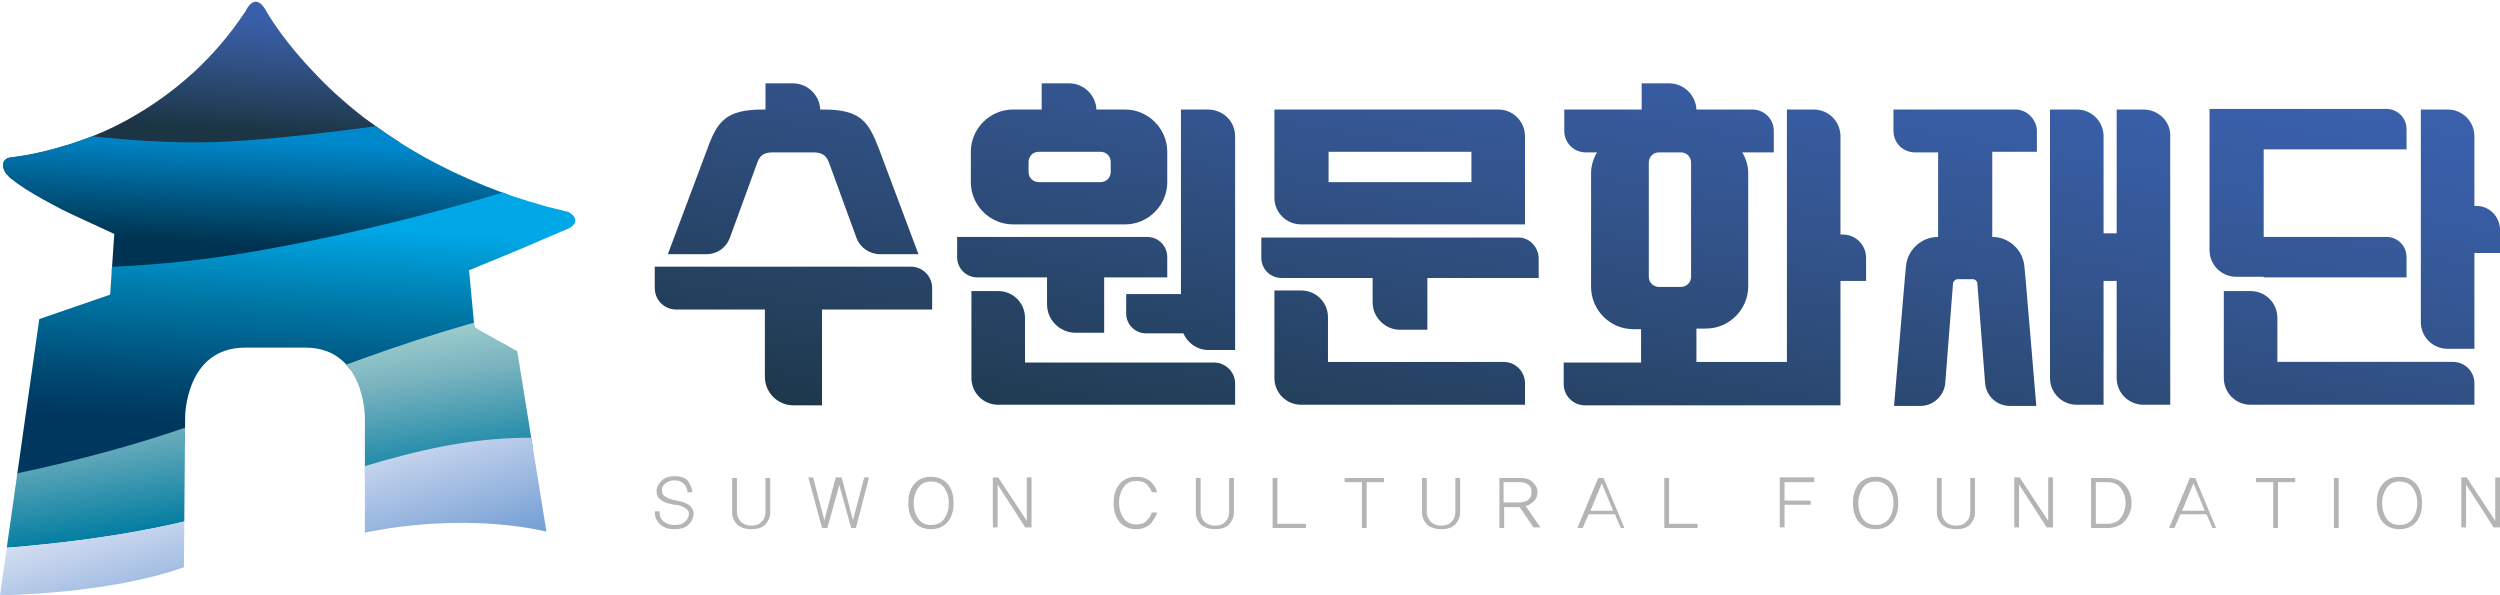 <?xml version="1.0" encoding="utf-8"?>
<!-- Generator: Adobe Illustrator 24.2.0, SVG Export Plug-In . SVG Version: 6.00 Build 0)  -->
<svg version="1.1" id="레이어_1" xmlns="http://www.w3.org/2000/svg" xmlns:xlink="http://www.w3.org/1999/xlink" x="0px"
	 y="0px" viewBox="0 0 420 100" style="enable-background:new 0 0 420 100;" xml:space="preserve">
<style type="text/css">
	.st0{clip-path:url(#SVGID_2_);}
	.st1{fill:url(#SVGID_3_);}
	.st2{fill:url(#SVGID_4_);}
	.st3{fill:url(#SVGID_5_);}
	.st4{fill:url(#SVGID_6_);}
	.st5{fill:url(#SVGID_7_);}
	.st6{fill:#B5B5B6;}
	.st7{fill:url(#SVGID_8_);}
	.st8{fill:url(#SVGID_9_);}
	.st9{fill:url(#SVGID_10_);}
	.st10{fill:url(#SVGID_11_);}
	.st11{fill:url(#SVGID_12_);}
	.st12{fill:url(#SVGID_13_);}
	.st13{fill:url(#SVGID_14_);}
	.st14{fill:url(#SVGID_15_);}
	.st15{fill:url(#SVGID_16_);}
	.st16{fill:url(#SVGID_17_);}
	.st17{fill:url(#SVGID_18_);}
	.st18{fill:url(#SVGID_19_);}
	.st19{fill:url(#SVGID_20_);}
	.st20{fill:url(#SVGID_21_);}
	.st21{fill:url(#SVGID_22_);}
</style>
<g>
	<g>
		<g>
			<g>
				<g>
					<defs>
						<path id="SVGID_1_" d="M61.3,70.1v19.4c0,0,15.1-3.6,30.5-0.2L86.9,59l-7.2-4l-0.9-9.6c0.8-0.3,9.8-4,12.7-5.3
							c2.3-1,4-1.7,4-1.7c2.6-1.4,0-2.8,0-2.8c-0.7-0.2-1.4-0.3-2.1-0.5c-0.6-0.2-1.3-0.3-1.9-0.5c-3.6-1-6.9-2.1-10.1-3.4
							c-3.7-1.5-7-3.1-10.1-4.8c-1.7-1-3.3-1.9-4.8-2.9l0,0c-1.9-1.2-3.6-2.5-5.3-3.7c-3.5-2.7-6.4-5.4-8.7-7.9l0,0
							c-0.5-0.5-0.9-1-1.3-1.4c-4.5-5-6.5-8.7-6.5-8.7c-1.9-3.4-3.4,0-3.4,0c-0.1,0.1-0.1,0.2-0.2,0.3C38.5,6,35.7,9.2,32.7,12l0,0
							c-0.6,0.5-1.1,1-1.7,1.5c-3.4,2.9-6.8,5.1-10.1,6.9c-2.6,1.4-5,2.4-7.3,3.2c-1,0.3-1.9,0.7-2.8,0.9c-5.1,1.6-8.8,1.9-9.3,2
							c0,0-1.5,0.3-0.8,2.1c0.7,1.7,5.3,4.3,9.7,6.6c0.1,0.1,8.8,4.1,8.8,4.1l-0.7,10.2L6.6,53.6L0,100c0,0,17.9-0.1,30.9-4.7
							l0.2-25.2c0,0,0-11.7,10.1-11.7h10.1C61.3,58.4,61.3,70.1,61.3,70.1"/>
					</defs>
					<clipPath id="SVGID_2_">
						<use xlink:href="#SVGID_1_"  style="overflow:visible;"/>
					</clipPath>
					<g class="st0">
						
							<linearGradient id="SVGID_3_" gradientUnits="userSpaceOnUse" x1="-168.289" y1="77.843" x2="-171.829" y2="56.361" gradientTransform="matrix(0.995 -9.710000e-02 -9.710000e-02 -0.995 215.494 61.125)">
							<stop  offset="7.300000e-02" style="stop-color:#3A60AC"/>
							<stop  offset="0.218" style="stop-color:#385CA2"/>
							<stop  offset="0.488" style="stop-color:#315185"/>
							<stop  offset="0.851" style="stop-color:#223E58"/>
							<stop  offset="1" style="stop-color:#1B3545"/>
						</linearGradient>
						<path class="st1" d="M38.6,25.9C55,22.3,76.5,25,84.8,23.5c-11.5-9.3-32.1-26-47.9-24.4C18.7,1,1.9,16-7.5,30.5
							C-0.2,30.1,20.5,29.9,38.6,25.9z"/>
						
							<linearGradient id="SVGID_4_" gradientUnits="userSpaceOnUse" x1="-170.447" y1="54.948" x2="-173.31" y2="35.485" gradientTransform="matrix(0.995 -9.710000e-02 -9.710000e-02 -0.995 215.494 61.125)">
							<stop  offset="1.820000e-02" style="stop-color:#0088CC"/>
							<stop  offset="0.277" style="stop-color:#0070A7"/>
							<stop  offset="0.842" style="stop-color:#003A59"/>
							<stop  offset="0.915" style="stop-color:#003351"/>
						</linearGradient>
						<path class="st2" d="M46.4,43c23.7-4.3,39.8-10.7,47.5-13.4c-3.7-6.9-1.8-6.1-7.7-10.9c-8.6,0-31.6,4.3-48.4,5.1
							c-18,0.9-36.8-3.4-44.1-3c-3.5,5.4-6.2,16.3-7.9,22.7C-6.6,44.4,18.3,48,46.4,43z"/>
						
							<linearGradient id="SVGID_5_" gradientUnits="userSpaceOnUse" x1="-168.649" y1="43.367" x2="-174.602" y2="6.595" gradientTransform="matrix(0.995 -9.710000e-02 -9.710000e-02 -0.995 215.494 61.125)">
							<stop  offset="7.300000e-02" style="stop-color:#00A8E7"/>
							<stop  offset="0.433" style="stop-color:#0078A7"/>
							<stop  offset="0.821" style="stop-color:#004871"/>
							<stop  offset="1" style="stop-color:#00375F"/>
						</linearGradient>
						<path class="st3" d="M100.7,50.5c-1-7.6-1.4-15.5-4.9-21.8c-7.7,2.7-28,9.1-51.7,13.3C16,47.1-6.6,44.4-14.3,43.5
							c-1.8,6.8-2.4,14-1.8,21.3c0.5,4.9,1.5,13,3,17.4c10.9-1.3,46-5,64.1-16.1C66.2,56.8,90.7,53.1,100.7,50.5z"/>
						
							<linearGradient id="SVGID_6_" gradientUnits="userSpaceOnUse" x1="-172.2" y1="25.717" x2="-170.137" y2="-8.307" gradientTransform="matrix(0.995 -9.710000e-02 -9.710000e-02 -0.995 215.494 61.125)">
							<stop  offset="7.300000e-02" style="stop-color:#B3DDD5"/>
							<stop  offset="0.463" style="stop-color:#79B3BF"/>
							<stop  offset="1" style="stop-color:#007CA1"/>
						</linearGradient>
						<path class="st4" d="M100.7,50.5c-15.4-0.1-46.5,11.9-60.8,18C22.1,76-2.1,81-13,82.2c1.7,4.9,3.9,6.1,6.7,10.3
							c8.8-0.4,29-2,44.3-6.8c19.2-6.1,45.2-9.8,61.2-11.6c1.8-6.7,2.4-13.9,1.7-21.3C100.9,52.1,100.8,51.3,100.7,50.5z"/>
						
							<linearGradient id="SVGID_7_" gradientUnits="userSpaceOnUse" x1="-172.681" y1="5.856" x2="-167.047" y2="-23.12" gradientTransform="matrix(0.995 -9.710000e-02 -9.710000e-02 -0.995 215.494 61.125)">
							<stop  offset="3.930000e-02" style="stop-color:#E5ECF7"/>
							<stop  offset="0.365" style="stop-color:#C5D4ED"/>
							<stop  offset="0.989" style="stop-color:#78A1D5"/>
						</linearGradient>
						<path class="st5" d="M-6.4,92.5c3,4.5,6.5,8.5,10.4,11.9c10.5-1.2,38.3-4.7,60.6-11.5c16.1-4.9,24.3-1,29.5-2.2
							c1.5-3.3,4.1-13,5.1-16.6C77.8,71.8,66.3,76.7,38,85.7C22.6,90.5,2.5,92.1-6.4,92.5z"/>
					</g>
				</g>
			</g>
		</g>
	</g>
	<g>
		<path class="st6" d="M116.2,85.3c0.3,0.4,0.4,0.8,0.3,1.3c-0.1,0.6-0.4,1.2-0.9,1.6c-0.5,0.5-1.3,0.7-2.3,0.7
			c-1.1,0-1.9-0.3-2.5-0.9s-0.8-1.3-0.8-2.1h0.8c0,0.8,0.2,1.3,0.7,1.7c0.5,0.4,1.1,0.6,1.8,0.6c0.6,0,1.2-0.1,1.6-0.4
			s0.7-0.7,0.8-1.2c0.1-0.4,0-0.7-0.2-0.9s-0.5-0.5-0.9-0.6c-0.4-0.2-0.8-0.3-1.3-0.3c-0.5-0.1-0.9-0.2-1.3-0.3
			c-0.6-0.2-1-0.5-1.3-0.8s-0.4-0.8-0.4-1.3s0.3-1.1,0.8-1.6s1.2-0.8,2.2-0.8c1.2,0,2,0.3,2.4,1s0.6,1.2,0.6,1.7h-0.8
			c0-0.5-0.2-1-0.6-1.4s-0.9-0.6-1.6-0.6c-0.6,0-1.1,0.2-1.5,0.5s-0.6,0.7-0.6,1.1s0.1,0.8,0.4,1s0.6,0.4,0.9,0.5s0.7,0.2,1.2,0.3
			c0.5,0.1,1,0.2,1.4,0.4C115.5,84.6,115.9,84.9,116.2,85.3z"/>
		<path class="st6" d="M129.4,86.1c0,0.8-0.3,1.4-0.8,2c-0.6,0.6-1.4,0.8-2.4,0.8s-1.8-0.3-2.4-0.8c-0.5-0.6-0.8-1.2-0.8-2v-5.8h0.8
			V86c0,0.6,0.2,1.1,0.6,1.6c0.4,0.4,1,0.7,1.8,0.7s1.4-0.2,1.8-0.7c0.4-0.4,0.6-1,0.6-1.6v-5.7h0.8V86.1z"/>
		<path class="st6" d="M143.8,88.7H143l-2-7.2l-2,7.2h-0.9l-2.3-8.5h0.8l1.9,7.2l1.9-7.2h1l1.9,7.2l1.9-7.2h0.8L143.8,88.7z"/>
		<path class="st6" d="M159.2,81.3c0.7,0.8,1,1.9,1,3.2c0,1.3-0.3,2.4-1,3.2c-0.7,0.8-1.6,1.2-2.8,1.2s-2.1-0.4-2.8-1.2
			c-0.7-0.8-1-1.9-1-3.2c0-1.3,0.3-2.4,1-3.2s1.6-1.2,2.8-1.2C157.6,80.1,158.5,80.5,159.2,81.3z M158.6,87.2
			c0.5-0.7,0.8-1.6,0.8-2.7s-0.3-1.9-0.8-2.6s-1.3-1-2.2-1s-1.6,0.3-2.1,1s-0.8,1.6-0.8,2.6c0,1.1,0.3,2,0.8,2.7s1.3,1,2.1,1
			C157.3,88.2,158.1,87.9,158.6,87.2z"/>
		<path class="st6" d="M172.3,88.7l-4.7-7.3v7.2h-0.8v-8.4h0.9l4.8,7.3v-7.3h0.8v8.4h-1V88.7z"/>
		<path class="st6" d="M193.5,82.7c-0.1-0.4-0.4-0.8-0.8-1.3c-0.4-0.4-1-0.6-1.8-0.6c-0.9,0-1.6,0.3-2.1,1s-0.8,1.6-0.8,2.6
			c0,1.1,0.3,2,0.8,2.7s1.2,1,2.1,1c0.8,0,1.4-0.2,1.8-0.7c0.4-0.4,0.7-0.9,0.8-1.3h0.9c-0.1,0.5-0.5,1.1-1,1.8
			c-0.6,0.6-1.4,1-2.5,1c-1.2,0-2.1-0.4-2.8-1.2c-0.7-0.8-1-1.9-1-3.2c0-1.3,0.3-2.4,1-3.2c0.7-0.8,1.6-1.2,2.8-1.2
			c1.1,0,1.9,0.3,2.5,0.9s0.9,1.2,1,1.7C194.4,82.7,193.5,82.7,193.5,82.7z"/>
		<path class="st6" d="M207.3,86.1c0,0.8-0.3,1.4-0.8,2c-0.6,0.6-1.4,0.8-2.4,0.8s-1.8-0.3-2.4-0.8c-0.5-0.6-0.8-1.2-0.8-2v-5.8h0.8
			V86c0,0.6,0.2,1.1,0.6,1.6c0.4,0.4,1,0.7,1.8,0.7s1.4-0.2,1.8-0.7c0.4-0.4,0.6-1,0.6-1.6v-5.7h0.8L207.3,86.1L207.3,86.1z"/>
		<path class="st6" d="M213.8,88.7v-8.4h0.8V88h4.8v0.7H213.8z"/>
		<path class="st6" d="M229.6,81v7.7h-0.8V81h-2.9v-0.7h6.6V81H229.6z"/>
		<path class="st6" d="M245.3,86.1c0,0.8-0.3,1.4-0.8,2c-0.6,0.6-1.4,0.8-2.4,0.8s-1.8-0.3-2.4-0.8c-0.5-0.6-0.8-1.2-0.8-2v-5.8h0.8
			V86c0,0.6,0.2,1.1,0.6,1.6c0.4,0.4,1,0.7,1.8,0.7s1.4-0.2,1.8-0.7c0.4-0.4,0.6-1,0.6-1.6v-5.7h0.8L245.3,86.1L245.3,86.1z"/>
		<path class="st6" d="M257.7,88.7l-2.4-3.5h-2.6v3.5h-0.8v-8.4h3.6c0.8,0,1.5,0.2,2,0.7s0.8,1,0.8,1.7c0,0.6-0.2,1.1-0.6,1.5
			s-0.9,0.7-1.4,0.8l2.5,3.6h-1.1V88.7z M256.7,84c0.4-0.3,0.6-0.7,0.6-1.3c0-0.6-0.2-1.1-0.6-1.3c-0.4-0.3-0.8-0.4-1.3-0.4h-2.8
			v3.4h2.7C255.8,84.4,256.3,84.3,256.7,84z"/>
		<path class="st6" d="M272.3,88.7l-1-2.3h-4.4l-1,2.3H265l3.5-8.4h0.9l3.5,8.4H272.3z M269.1,81.2l-1.9,4.6h3.8L269.1,81.2z"/>
		<path class="st6" d="M279.6,88.7v-8.4h0.8V88h4.8v0.7H279.6z"/>
		<path class="st6" d="M299.8,81v3.1h4.4v0.7h-4.4v3.8H299v-8.4h5.8V81H299.8z"/>
		<path class="st6" d="M317.9,81.3c0.7,0.8,1,1.9,1,3.2c0,1.3-0.3,2.4-1,3.2c-0.7,0.8-1.6,1.2-2.8,1.2s-2.1-0.4-2.8-1.2
			c-0.7-0.8-1-1.9-1-3.2c0-1.3,0.3-2.4,1-3.2c0.7-0.8,1.6-1.2,2.8-1.2S317.2,80.5,317.9,81.3z M317.3,87.2c0.5-0.7,0.8-1.6,0.8-2.7
			s-0.3-1.9-0.8-2.6s-1.3-1-2.2-1c-0.9,0-1.6,0.3-2.1,1s-0.8,1.6-0.8,2.6c0,1.1,0.3,2,0.8,2.7s1.3,1,2.1,1
			C316,88.2,316.7,87.9,317.3,87.2z"/>
		<path class="st6" d="M331.8,86.1c0,0.8-0.3,1.4-0.8,2c-0.6,0.6-1.3,0.8-2.4,0.8c-1,0-1.8-0.3-2.4-0.8c-0.5-0.6-0.8-1.2-0.8-2v-5.8
			h0.8V86c0,0.6,0.2,1.1,0.6,1.6c0.4,0.4,1,0.7,1.8,0.7s1.4-0.2,1.8-0.7c0.4-0.4,0.6-1,0.6-1.6v-5.7h0.8V86.1z"/>
		<path class="st6" d="M343.9,88.7l-4.7-7.3v7.2h-0.8v-8.4h0.9l4.8,7.3v-7.3h0.8v8.4h-1V88.7z"/>
		<path class="st6" d="M357,81.5c0.7,0.8,1.1,1.8,1.1,3s-0.4,2.2-1.1,3s-1.7,1.2-2.9,1.2h-2.8v-8.4h2.8
			C355.3,80.3,356.3,80.7,357,81.5z M356.3,87c0.5-0.7,0.8-1.5,0.8-2.5s-0.3-1.8-0.8-2.5s-1.3-1-2.4-1h-1.8v7h1.8
			C355,88,355.8,87.7,356.3,87z"/>
		<path class="st6" d="M371.7,88.7l-1-2.3h-4.4l-1,2.3h-0.9l3.5-8.4h0.9l3.5,8.4H371.7z M368.5,81.2l-1.9,4.6h3.8L368.5,81.2z"/>
		<path class="st6" d="M382.7,81v7.7h-0.8V81H379v-0.7h6.6V81H382.7z"/>
		<path class="st6" d="M392.1,88.7v-8.4h0.8v8.4H392.1z"/>
		<path class="st6" d="M405.9,81.3c0.7,0.8,1,1.9,1,3.2c0,1.3-0.3,2.4-1,3.2c-0.7,0.8-1.6,1.2-2.8,1.2s-2.1-0.4-2.8-1.2
			c-0.7-0.8-1-1.9-1-3.2c0-1.3,0.3-2.4,1-3.2c0.7-0.8,1.6-1.2,2.8-1.2S405.2,80.5,405.9,81.3z M405.3,87.2c0.5-0.7,0.8-1.6,0.8-2.7
			s-0.3-1.9-0.8-2.6s-1.3-1-2.2-1c-0.9,0-1.6,0.3-2.1,1s-0.8,1.6-0.8,2.6c0,1.1,0.3,2,0.8,2.7s1.3,1,2.1,1
			C404,88.2,404.8,87.9,405.3,87.2z"/>
		<path class="st6" d="M419,88.7l-4.7-7.3v7.2h-0.8v-8.4h0.9l4.8,7.3v-7.3h0.8v8.4h-1V88.7z"/>
	</g>
	<g>
		<linearGradient id="SVGID_8_" gradientUnits="userSpaceOnUse" x1="146.821" y1="-34.169" x2="128.067" y2="72.186">
			<stop  offset="7.300000e-02" style="stop-color:#3A60AC"/>
			<stop  offset="0.218" style="stop-color:#385CA2"/>
			<stop  offset="0.488" style="stop-color:#315185"/>
			<stop  offset="0.851" style="stop-color:#223E58"/>
			<stop  offset="1" style="stop-color:#1B3545"/>
		</linearGradient>
		<path class="st7" d="M128.2,18.4c-6.3,0-7.7,2-9.4,6.7l-6.6,17.6h6.5c1.8,0,3.3-1.1,3.9-2.7l4.6-12.6c0.4-1.1,0.9-1.8,2.6-1.8h6.9
			c1.6,0,2.2,0.7,2.6,1.8l4.6,12.6c0.6,1.6,2.2,2.7,3.9,2.7h6.5l-6.6-17.6c-1.8-4.7-3.1-6.7-9.4-6.7h-0.5c-0.1-2.4-2.1-4.4-4.6-4.4
			h-4.6v4.4H128.2z"/>
		<linearGradient id="SVGID_9_" gradientUnits="userSpaceOnUse" x1="147.804" y1="-33.995" x2="129.051" y2="72.359">
			<stop  offset="7.300000e-02" style="stop-color:#3A60AC"/>
			<stop  offset="0.218" style="stop-color:#385CA2"/>
			<stop  offset="0.488" style="stop-color:#315185"/>
			<stop  offset="0.851" style="stop-color:#223E58"/>
			<stop  offset="1" style="stop-color:#1B3545"/>
		</linearGradient>
		<path class="st8" d="M113.6,52h14.9v11.3c0,2.7,2.2,4.8,4.8,4.8h4.8v-4.8V52H153h3.6v-3.6c0-2-1.6-3.6-3.6-3.6h-39.4H110v3.6
			C110,50.4,111.6,52,113.6,52z"/>
		<linearGradient id="SVGID_10_" gradientUnits="userSpaceOnUse" x1="189.3" y1="-26.678" x2="170.547" y2="79.676">
			<stop  offset="7.300000e-02" style="stop-color:#3A60AC"/>
			<stop  offset="0.218" style="stop-color:#385CA2"/>
			<stop  offset="0.488" style="stop-color:#315185"/>
			<stop  offset="0.851" style="stop-color:#223E58"/>
			<stop  offset="1" style="stop-color:#1B3545"/>
		</linearGradient>
		<path class="st9" d="M170.2,18.4c-3.9,0-7.1,3.2-7.1,7.1v5.1c0,3.9,3.2,7.1,7.1,7.1h18.8c3.9,0,7.1-3.2,7.1-7.1v-5.1
			c0-3.9-3.2-7.1-7.1-7.1h-4.8c-0.1-2.4-2.1-4.4-4.6-4.4h-4.6v4.4H170.2z M184.9,25.5c0.9,0,1.7,0.7,1.7,1.7v1.7
			c0,0.9-0.7,1.7-1.7,1.7h-10.4c-0.9,0-1.7-0.7-1.7-1.7v-1.7c0-0.9,0.7-1.7,1.7-1.7H184.9z"/>
		<linearGradient id="SVGID_11_" gradientUnits="userSpaceOnUse" x1="190.839" y1="-26.407" x2="172.086" y2="79.947">
			<stop  offset="7.300000e-02" style="stop-color:#3A60AC"/>
			<stop  offset="0.218" style="stop-color:#385CA2"/>
			<stop  offset="0.488" style="stop-color:#315185"/>
			<stop  offset="0.851" style="stop-color:#223E58"/>
			<stop  offset="1" style="stop-color:#1B3545"/>
		</linearGradient>
		<path class="st10" d="M170.8,46.6h0.9h2h2.2v4.5c0,2.7,2.2,4.8,4.8,4.8h4.8v-4.8v-4.5h2h5.2h3.4v-3.4c0-1.9-1.5-3.4-3.4-3.4h-28.5
			c0,0,0,0,0,0s0,0,0,0h-3.4v3.4c0,1.9,1.5,3.4,3.4,3.4H170.8z"/>
		<linearGradient id="SVGID_12_" gradientUnits="userSpaceOnUse" x1="211.9" y1="-22.694" x2="193.146" y2="83.661">
			<stop  offset="7.300000e-02" style="stop-color:#3A60AC"/>
			<stop  offset="0.218" style="stop-color:#385CA2"/>
			<stop  offset="0.488" style="stop-color:#315185"/>
			<stop  offset="0.851" style="stop-color:#223E58"/>
			<stop  offset="1" style="stop-color:#1B3545"/>
		</linearGradient>
		<path class="st11" d="M202.9,18.4h-4.5v4.5v16.2v7.4v1.2v1.2v0.5h-5.9h-3.3v3.3c0,1.8,1.5,3.3,3.3,3.3h0.7h5.2h0.4
			c0.7,1.6,2.3,2.8,4.2,2.8h4.5v-4.5V22.9C207.5,20.4,205.5,18.4,202.9,18.4z"/>
		<linearGradient id="SVGID_13_" gradientUnits="userSpaceOnUse" x1="199.99" y1="-24.794" x2="181.237" y2="81.561">
			<stop  offset="7.300000e-02" style="stop-color:#3A60AC"/>
			<stop  offset="0.218" style="stop-color:#385CA2"/>
			<stop  offset="0.488" style="stop-color:#315185"/>
			<stop  offset="0.851" style="stop-color:#223E58"/>
			<stop  offset="1" style="stop-color:#1B3545"/>
		</linearGradient>
		<path class="st12" d="M203.9,60.9h-31.7v-7.5c0-2.5-2-4.5-4.5-4.5h-4.5v4.5v10.1c0,2.5,2,4.5,4.5,4.5h36.2h3.6v-3.6
			C207.5,62.5,205.9,60.9,203.9,60.9z"/>
		<linearGradient id="SVGID_14_" gradientUnits="userSpaceOnUse" x1="243.123" y1="-17.188" x2="224.37" y2="89.166">
			<stop  offset="7.300000e-02" style="stop-color:#3A60AC"/>
			<stop  offset="0.218" style="stop-color:#385CA2"/>
			<stop  offset="0.488" style="stop-color:#315185"/>
			<stop  offset="0.851" style="stop-color:#223E58"/>
			<stop  offset="1" style="stop-color:#1B3545"/>
		</linearGradient>
		<path class="st13" d="M218.6,37.7h4.5h24h9.1v-7.1v-5.1v-2.6c0-2.5-2-4.5-4.5-4.5h-4.5h-24h-9.1v7.1v5.1v2.6
			C214.1,35.7,216.1,37.7,218.6,37.7z M223.2,25.5h24v5.1h-24V25.5z"/>
		<linearGradient id="SVGID_15_" gradientUnits="userSpaceOnUse" x1="245.724" y1="-16.73" x2="226.971" y2="89.625">
			<stop  offset="7.300000e-02" style="stop-color:#3A60AC"/>
			<stop  offset="0.218" style="stop-color:#385CA2"/>
			<stop  offset="0.488" style="stop-color:#315185"/>
			<stop  offset="0.851" style="stop-color:#223E58"/>
			<stop  offset="1" style="stop-color:#1B3545"/>
		</linearGradient>
		<path class="st14" d="M255.1,39.9h-39.8h-3.4v3.4c0,1.9,1.5,3.4,3.4,3.4h15.3v4.1c0,2.5,2.1,4.6,4.6,4.6h4.6v-4.6v-4.1h15.3h3.4
			v-3.4C258.4,41.4,256.9,39.9,255.1,39.9z"/>
		<linearGradient id="SVGID_16_" gradientUnits="userSpaceOnUse" x1="248.321" y1="-16.272" x2="229.568" y2="90.083">
			<stop  offset="7.300000e-02" style="stop-color:#3A60AC"/>
			<stop  offset="0.218" style="stop-color:#385CA2"/>
			<stop  offset="0.488" style="stop-color:#315185"/>
			<stop  offset="0.851" style="stop-color:#223E58"/>
			<stop  offset="1" style="stop-color:#1B3545"/>
		</linearGradient>
		<path class="st15" d="M252.6,60.8h-29.5v-7.5c0-2.5-2-4.5-4.5-4.5h-4.5v4.5v10.2c0,2.5,2,4.5,4.5,4.5h34h3.6v-3.6
			C256.2,62.4,254.6,60.8,252.6,60.8z"/>
		<linearGradient id="SVGID_17_" gradientUnits="userSpaceOnUse" x1="295.459" y1="-7.96" x2="276.706" y2="98.395">
			<stop  offset="7.300000e-02" style="stop-color:#3A60AC"/>
			<stop  offset="0.218" style="stop-color:#385CA2"/>
			<stop  offset="0.488" style="stop-color:#315185"/>
			<stop  offset="0.851" style="stop-color:#223E58"/>
			<stop  offset="1" style="stop-color:#1B3545"/>
		</linearGradient>
		<path class="st16" d="M275.4,18.4h-12.6V22c0,2,1.6,3.6,3.6,3.6h1.9c-0.6,1-1,2.2-1,3.5v19.1c0,3.9,3.2,7.1,7.1,7.1h1.3v5.6h-9.4
			h-3.6v3.6c0,2,1.6,3.6,3.6,3.6h38.4h0.9h3.6v-3.6v-0.9v-8.8v-7.6h0.4h3.9v-3.9c0-2.2-1.8-3.9-3.9-3.9h-0.4V35v-3.9v-8.2
			c0-2.5-2-4.5-4.5-4.5h-4.5v4.5v37.9h-15.2v-5.6h1.6c3.9,0,7.1-3.2,7.1-7.1V29.1c0-1.3-0.4-2.5-1-3.5h1.7h3.6V22
			c0-2-1.6-3.6-3.6-3.6H285h0c-0.1-2.4-2.1-4.4-4.6-4.4h-4.6v4.4H275.4z M277,27.3c0-0.9,0.7-1.7,1.7-1.7h3.7c0.9,0,1.7,0.7,1.7,1.7
			v19.2c0,0.9-0.7,1.7-1.7,1.7h-3.7c-0.9,0-1.7-0.7-1.7-1.7V27.3z"/>
		<linearGradient id="SVGID_18_" gradientUnits="userSpaceOnUse" x1="361.466" y1="3.679" x2="342.713" y2="110.034">
			<stop  offset="7.300000e-02" style="stop-color:#3A60AC"/>
			<stop  offset="0.218" style="stop-color:#385CA2"/>
			<stop  offset="0.488" style="stop-color:#315185"/>
			<stop  offset="0.851" style="stop-color:#223E58"/>
			<stop  offset="1" style="stop-color:#1B3545"/>
		</linearGradient>
		<path class="st17" d="M360.1,18.4h-4.5v4.5v16.3h-2.2V22.9c0-2.5-2-4.5-4.5-4.5h-4.5v4.5v40.6c0,2.5,2,4.5,4.5,4.5h4.5v-4.5V47.2
			h2.2v16.3c0,2.5,2,4.5,4.5,4.5h4.5v-4.5V22.9C364.7,20.4,362.6,18.4,360.1,18.4z"/>
		<linearGradient id="SVGID_19_" gradientUnits="userSpaceOnUse" x1="391.916" y1="9.048" x2="373.162" y2="115.403">
			<stop  offset="7.300000e-02" style="stop-color:#3A60AC"/>
			<stop  offset="0.218" style="stop-color:#385CA2"/>
			<stop  offset="0.488" style="stop-color:#315185"/>
			<stop  offset="0.851" style="stop-color:#223E58"/>
			<stop  offset="1" style="stop-color:#1B3545"/>
		</linearGradient>
		<path class="st18" d="M380.3,46.6h20.6h3.4v-3.4c0-1.9-1.5-3.4-3.4-3.4h-20.6V25.1h20.6h3.4v-3.4c0-1.9-1.5-3.4-3.4-3.4h-20.6
			h-9.1v6.7v14.8v2.2c0,2.5,2,4.5,4.5,4.5H380.3z"/>
		<linearGradient id="SVGID_20_" gradientUnits="userSpaceOnUse" x1="416.275" y1="13.343" x2="397.522" y2="119.698">
			<stop  offset="7.300000e-02" style="stop-color:#3A60AC"/>
			<stop  offset="0.218" style="stop-color:#385CA2"/>
			<stop  offset="0.488" style="stop-color:#315185"/>
			<stop  offset="0.851" style="stop-color:#223E58"/>
			<stop  offset="1" style="stop-color:#1B3545"/>
		</linearGradient>
		<path class="st19" d="M416.1,34.6h-0.4V22.9c0-2.5-2-4.5-4.5-4.5h-4.5v4.5v31.2c0,2.5,2,4.5,4.5,4.5h4.5v-4.5V42.5h0.4h3.9v-3.9
			C420,36.4,418.2,34.6,416.1,34.6z"/>
		<linearGradient id="SVGID_21_" gradientUnits="userSpaceOnUse" x1="402.918" y1="10.988" x2="384.165" y2="117.343">
			<stop  offset="7.300000e-02" style="stop-color:#3A60AC"/>
			<stop  offset="0.218" style="stop-color:#385CA2"/>
			<stop  offset="0.488" style="stop-color:#315185"/>
			<stop  offset="0.851" style="stop-color:#223E58"/>
			<stop  offset="1" style="stop-color:#1B3545"/>
		</linearGradient>
		<path class="st20" d="M382.6,53.4c0-2.5-2-4.5-4.5-4.5h-4.5v4.5v10.1c0,2.5,2,4.5,4.5,4.5h34h3.6v-3.6c0-2-1.6-3.6-3.6-3.6h-3.3
			h-26.2V53.4z"/>
		<linearGradient id="SVGID_22_" gradientUnits="userSpaceOnUse" x1="337.829" y1="-0.489" x2="319.076" y2="105.866">
			<stop  offset="7.300000e-02" style="stop-color:#3A60AC"/>
			<stop  offset="0.218" style="stop-color:#385CA2"/>
			<stop  offset="0.488" style="stop-color:#315185"/>
			<stop  offset="0.851" style="stop-color:#223E58"/>
			<stop  offset="1" style="stop-color:#1B3545"/>
		</linearGradient>
		<path class="st21" d="M338.6,18.4h-16.9h-3.6v3.6c0,2,1.6,3.6,3.6,3.6h3.9v14.2c-2.8,0-5.2,2.2-5.4,5l-0.2,2.1l-1.8,21.3h4.4
			c2.2,0,4-1.7,4.2-3.8l1.3-16.7c0-0.4,0.4-0.8,0.8-0.8h2.5c0.4,0,0.8,0.3,0.8,0.8l1.3,16.7c0.2,2.2,2,3.8,4.2,3.8h4.4l-1.8-21.3
			l-0.2-2.1c-0.2-2.8-2.6-5-5.4-5V25.5h3.9h3.6v-3.6C342.1,20,340.5,18.4,338.6,18.4z"/>
	</g>
</g>
</svg>

